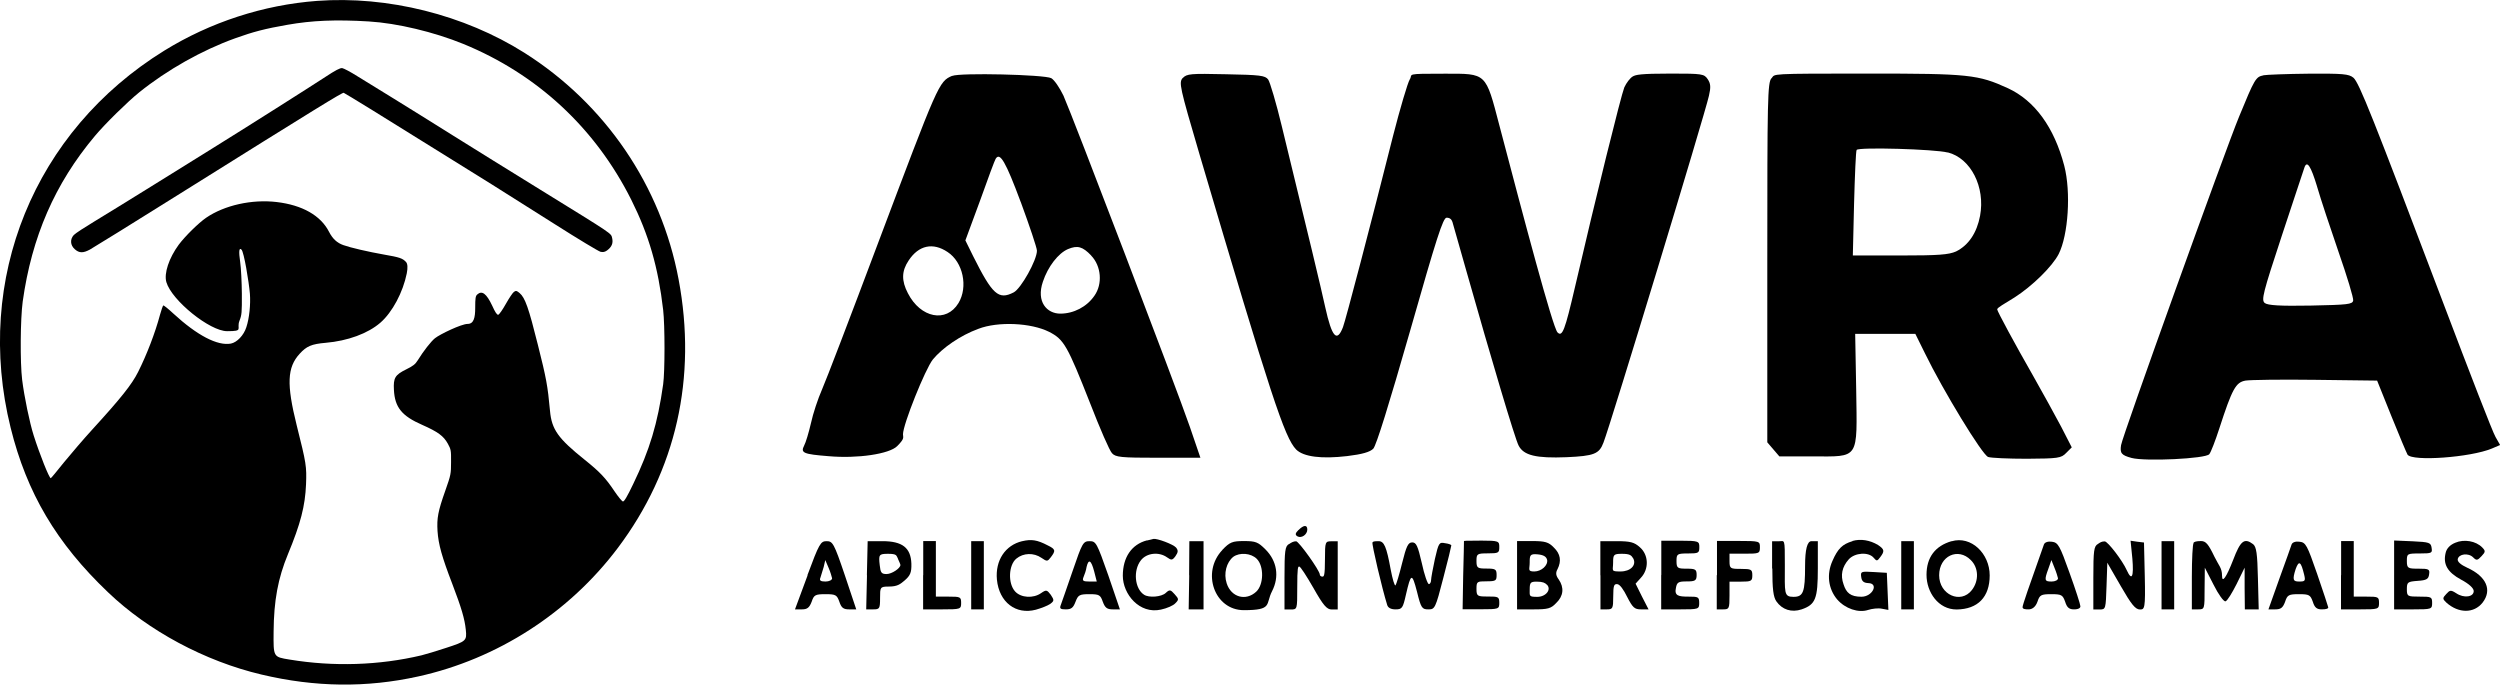 <?xml version="1.0" encoding="UTF-8"?>
<svg id="Capa_1" xmlns="http://www.w3.org/2000/svg" version="1.1" viewBox="0 0 2235.9 612.2">
  <!-- Generator: Adobe Illustrator 29.0.0, SVG Export Plug-In . SVG Version: 2.1.0 Build 186)  -->
  <path d="M283.5.8c-48,3.6-95.5,19.1-136.6,44.5C30.5,117.3-23.4,249.6,9.5,382.5c14.4,58.3,41.1,103.4,87.1,147.2,36,34.5,86.8,61.7,137.3,73.6,48,11.4,94,11.9,140.1,1.7,70.8-15.6,134.9-56.9,178.6-115,52.1-69.3,70.9-152.1,54.3-240.2-15.7-83.7-65.6-156.9-137.9-202.6C415.1,13.2,346.6-3.9,283.5.8ZM330,19.2c25.1,1.5,58.2,9.4,84.4,20.1,66.1,27.1,118,75.2,150.2,139.4,15.7,31.4,24.1,60.4,28.5,98.5,1.6,13.8,1.6,55.2,0,66.5-4.9,35-12.1,58.8-26.8,89.2-5.5,11.5-8.1,15.8-9.2,15.6-.9-.2-4.1-4.1-7.3-8.8-8.2-12.3-13.3-17.6-27-28.6-23.7-19-29.4-27-30.9-43.6-2.1-22.7-3.3-29.1-10.8-58.9-8.3-33.3-11.5-42.4-16.4-46.5-2.6-2.2-3.2-2.3-5-1.1-1.1.7-4.4,5.6-7.3,10.8s-5.9,9.5-6.8,9.7c-1.1.2-2.7-2.1-5.4-8.1-5.1-10.8-9.1-13.9-13.4-10-1.5,1.4-1.8,3.2-1.8,12s-1.3,14.3-6.8,14.3-24.7,9.2-29.2,12.8c-3.6,2.9-10.3,11.5-15.3,19.6-2.3,3.7-4.2,5.2-10.5,8.3-9.9,4.9-11.5,7.6-10.9,18.3.8,15.6,7,23.3,25.3,31.3,14,6.2,19.1,9.9,22.9,16.8,2.8,5.1,3,6,2.9,16.4,0,10.6-.2,11.6-5.1,25.5-6.6,18.6-7.7,24.7-7,36.3.8,11.9,3.9,23,13.2,47.2,8.2,21.5,11.1,31.3,12.1,41.1,1,9.7.4,10.3-17.8,16.2-8.4,2.8-18.2,5.7-21.8,6.6-37.9,9-78.7,10.3-118,3.8-14.7-2.4-14.5-2.1-14.3-25,.2-27.6,3.9-47.7,12.8-69.2,11.4-27.5,15.4-43.2,16.2-62.5.6-16.1.3-18.4-8.4-53-9.1-36.6-8.5-51.6,2.7-63.8,6.2-6.8,10.6-8.7,23.3-9.8,19.7-1.7,37.7-8.3,48.9-18,10.7-9.3,20.2-27.2,23.6-44.1q1.5-7.8-.7-10.2c-3.1-3.3-5.7-4.2-19.6-6.6-14.2-2.5-30.2-6.2-36.5-8.5-5.6-2-9.5-5.6-12.7-11.8-7.4-14.6-23.9-24-46.9-26.7-22-2.6-46.6,2.8-63.1,14.1-6.8,4.7-18.6,16.3-24.4,24-8.8,12-13.4,25.8-11.1,33.6,4.9,16.4,38.9,43.8,54.3,43.8s8.1-1.9,11.1-9.4c2-5.1,2.2-7.2,2.1-24.1-.1-10.2-.7-22.9-1.5-28.3-1.4-9.7-1-13.3,1.2-11.1s6.6,28.8,7.5,39.4c.7,9.6-.5,21.9-3.2,30-2.3,7.2-8.3,13.5-13.8,14.6-12,2.2-30.2-7.3-51.4-26.8-4.6-4.3-8.7-7.6-9.1-7.3s-1.7,4-2.9,8.3c-4.3,16.2-11.9,35.9-19.6,51.2-5.6,11.2-15.5,23.6-41,51.5-7.5,8.2-18.8,21.4-25.2,29.2-6.3,7.9-11.6,14.3-11.9,14.3-1.4,0-9.8-21-15.3-38.3-3.6-11.3-8.4-34.5-10.3-49.7-1.9-15.6-1.6-54.5.5-70,8.1-57.9,28.8-105.5,64.5-148,9.1-10.9,29.4-30.8,39.7-39.1,25-20.1,56-37.6,85.7-48.3,16-5.8,27.2-8.7,46.8-12.1,22.1-3.9,43.3-4.8,73-3Z"/>
  <path d="M291,68.8c-15,9.8-71,45.3-101,63.9-11.8,7.3-36.8,22.9-55.5,34.5s-41.2,25.5-50,30.8-17.1,10.7-18.5,12.2c-3.5,3.8-3.2,9.1.9,12.7,3.9,3.5,7.4,3.6,13.5.3,2.6-1.4,39.1-24,80.9-50.2,123.2-77.1,144.9-90.4,146.1-90,1.5.6,39.2,23.8,80.6,49.7,17.9,11.1,41.2,25.6,51.8,32.2s36.1,22.7,56.7,35.8,38.9,24.1,40.6,24.5c2.3.5,3.8.2,5.8-1.2,4.3-3.2,5.6-6.5,4.6-11-1.2-4.6,2.2-2.3-64.2-43.3-26.3-16.2-61.7-38.2-78.8-48.9-17-10.7-40.7-25.4-52.5-32.7s-26.4-16.3-32.5-20c-6-3.8-12.1-7-13.5-7.2-1.8-.2-5.9,1.9-15,7.9Z"/>
  <g>
    <path d="M851.6,67.8c-12,5.2-12.2,6.1-66.9,151.2-23.7,63.1-45.9,121.2-49.5,129.3s-8.1,21.7-9.9,30.1c-2,8.6-4.7,17.6-6.1,20.1-3.4,6.6-.7,7.7,21.9,9.5,26,2.3,54.3-2,61.3-9s5.2-7.7,5.2-10.6c0-8.8,19.9-58.3,26.7-66.9,8.6-10.4,24.6-21.5,40.7-27.4,17.6-6.8,47.2-5.4,63.3,2.7,13.3,6.8,16.3,12.2,36.8,64.2,8.6,22.2,17.2,42,19.4,44.3,3.2,3.6,7.7,4.1,41.4,4.1h37.7l-9.5-27.8c-12-34.8-105.1-278.5-113-296.1-3.4-7-8.1-14-10.9-15.6-6.1-3.2-81.8-5-88.6-2ZM912.9,180.6c7.9,21.5,14.5,41.1,14.5,43.6,0,8.4-14.2,33.9-20.8,37.3-13.6,7-19,2-36.2-32.3l-7-14.2,13.1-35.5c7-19.7,13.3-36.6,14-37.5,3.8-6.3,9,2.7,22.4,38.7ZM847.5,225.4c13.8,9,18.5,31.2,9.7,45.7-10.9,17.9-33.9,13.3-45.2-8.8-5.9-11.3-5.7-19.9.7-29.4,9-13.6,21.7-16.3,34.8-7.5ZM975.9,228.6c9,9.3,10.4,25.3,2.9,35.9-6.8,9.9-18.5,16-30.5,16s-21.7-10.6-15.6-28.5c4.5-13.6,13.8-25.5,22.4-29.2,8.6-3.6,13.1-2.3,20.8,5.7Z"/>
    <path d="M1057.8,69.7c-3.6,4.1-2.9,7.5,15.1,68.7,64,216.8,76,252.9,86.3,263.6,6.6,6.6,22.8,8.6,45.7,5.9,13.3-1.6,20.3-3.6,23.3-6.6,2.7-2.9,14-39.3,33-105.6,23.7-83.2,29.4-101,32.6-101s4.5,1.8,5.2,3.8c.7,2.3,6.3,21.9,12.4,43.6,22.2,78.4,43.6,150.5,46.8,156.4,4.5,8.8,15.6,11.5,42.9,10.4,24.6-1.1,29.2-2.9,33-13.1,6.6-17,90.6-293.4,94.3-310.1,1.8-7.7,1.6-10.9-1.1-14.9-3.2-4.7-4.7-5-32.8-5s-31.4,1.1-34.1,2.5c-2.5,1.4-5.9,5.9-7.7,9.9-2.9,7.2-25.5,98.3-44.1,178.6-9,38.7-11.3,44.8-15.6,40.5s-30.3-102.6-52-185.1c-12.4-47.5-11.3-46.3-48.6-46.3s-28.3.2-31.6,5.2c-1.8,2.9-8.6,25.8-14.9,50.4-19.9,79.1-42.5,165.2-44.8,171.1-5.4,14-9.9,9-15.8-17.6-4.1-18.8-14.7-62.8-38.9-162.1-5-20.8-10.6-39.6-12.2-41.8-2.7-3.6-7.2-4.1-37.7-4.7-31.6-.7-35-.5-38.7,3.4Z"/>
    <path d="M1584.4,69.9c-3.6,3.8-3.8,18.5-3.8,165v160.7l5.4,6.3,5.4,6.3h29.6c42.3,0,40,3.6,39.1-59.9l-.9-49.7h53.8l8.6,17.4c16.3,33.5,51.3,90.9,56.5,92.7,2.5.9,18.3,1.6,34.8,1.6,27.8-.2,30.5-.5,35-5.2l5-5-9.5-18.5c-5.4-10.2-16.7-30.7-25.3-45.9-15.8-27.6-31.9-57.4-31.9-59s6.8-5.2,15.4-10.6c16-10.2,33.9-27.8,39.6-38.9,8.6-17,11.1-55.4,5-78.9-9-34.4-26.4-58.3-50.4-69.4-26.7-12.2-34.8-13.1-125-13.1s-83,.2-86.3,4.1ZM1742,136.3c20.6,5.2,33.7,31,28.9,56.7-2.9,15.4-10.4,26.4-21.5,31.9-6.6,2.9-15.6,3.6-50,3.6h-42.3l1.1-46.3c.7-25.5,1.6-47.2,2.3-48.1,1.6-2.7,70.1-.7,81.4,2.3Z"/>
    <path d="M2024.3,67.4c-6.8,1.4-7.7,2.7-21.7,36.8-12,28.9-104.7,286.6-105.6,293.9-1.1,7.2.2,9,9.5,11.5,12.2,3.2,66.2.7,69.4-3.4,1.4-1.6,5.4-12,9-23.1,11.5-35.5,14.7-41.1,23.3-42.7,4.1-.7,32.3-1.1,62.6-.7l55.2.7,12.7,31.6c7,17.4,13.6,33,14.5,34.6,4.3,6.3,56.3,2.5,75.3-5.4l7.5-3.2-4.1-7.2c-2.5-4.1-23.3-57.9-46.6-119.4-63.5-167.5-75.3-197.3-80.5-201.9-4.1-3.4-9.5-3.8-40.2-3.6-19.4.2-37.5.9-40.2,1.4ZM2072.3,166.9c3.2,11.1,12,37.5,19.4,59,7.5,21.5,13.3,40.7,12.9,42.9-.7,3.4-4.7,3.8-38,4.5-27.6.5-38.4-.2-41.1-2.3-3.2-2.7-1.8-8.4,15.4-60.6,10.6-31.6,19.4-59,20.1-60.6,2.3-6.6,5.7-1.4,11.3,17Z"/>
    <path d="M1161.3,474c-2.9,2.9-3.2,4.3-.9,5.7,3.6,2,8.8-1.6,8.8-6.1s-3.4-4.1-7.9.5Z"/>
    <path d="M914.2,484c-15.1,3.6-24.2,17.2-22.6,34.4,2,20.3,17,31.6,34.8,26.9,5-1.4,10.6-3.6,12.9-5.2,3.6-2.7,3.6-3.4.5-8.1-3.4-4.5-4.1-4.7-8.6-1.6-7,5-18.1,4.3-23.3-1.4-6.6-7.2-5.9-23.7,1.1-29.4,6.3-5.2,15.6-5.4,22.4-.7,5,3.4,5.4,3.4,8.4-.5,4.5-5.9,4.3-7.2-2.7-10.6-9.5-5-14.7-5.7-22.8-3.8Z"/>
    <path d="M1025.7,483.3c-13.6,3.6-21.5,15.1-21.5,31.6s14.9,34.6,34.1,30.3c5.2-1.1,11.1-3.6,12.9-5.7,3.2-3.2,3.2-3.8-.7-8.1-3.6-4.1-4.5-4.3-7.9-1.1-3.8,3.6-15.1,4.5-19.4,1.6-8.4-5.4-9.9-21.7-2.9-30.7,5.2-6.8,16.3-7.9,23.5-2.7,3.8,2.7,4.7,2.7,7.5-1.1,2.5-3.6,2.5-5.2.5-7.7-2.5-2.9-17.2-8.4-20.3-7.7-.7.2-3.2.9-5.7,1.4Z"/>
    <path d="M1656.8,484c-9,2.7-13.1,6.6-17.9,17.6-5.4,12-3.8,24.9,4.1,34.4,7.2,8.4,19.2,12.4,27.8,9.5,3.4-1.1,9-1.8,12.2-1.1l5.9,1.1-.7-16.5-.7-16.7-11.8-.7c-11.3-.7-11.8-.5-11.1,4.5.5,3.8,2.3,5.2,6.3,5.4,9.7.2,3.8,12.2-6.1,12.2s-13.6-3.6-16-11.1c-2.9-8.1-1.4-15.6,4.7-22.4,5.4-5.9,17.6-6.8,22.2-1.4,2.7,3.2,3.2,3.2,5.9-.5,4.1-5.4,3.8-7-2-10.9-7.2-4.3-15.4-5.7-22.8-3.6Z"/>
    <path d="M1745.4,484c-14.7,4.3-22.4,14.5-22.4,30.1s10.6,31,26.9,31c19-.2,29.6-11.1,29.6-30.5s-16.5-35.7-34.1-30.5ZM1762.6,500.9c7,6.8,7.5,18.5.9,26.9-9.9,12.7-29.2,4.1-29.2-13.3s17-25.1,28.3-13.6Z"/>
    <path d="M2195.9,485.4c-4.5,1.8-7.7,5-8.6,9-2.5,10.2,1.6,17.4,13.8,24,7.2,3.8,11.3,7.7,11.3,10.2,0,5.4-8.8,6.6-15.6,2-5-3.2-5.7-2.9-9,.7-3.4,3.6-3.4,4.3.2,7.7,10.9,9.7,24.6,9.7,32.3,0,8.8-11.3,3.4-23.5-13.6-31.2-5.9-2.7-9-5.4-8.6-7.7.9-4.7,9.5-5.9,13.8-1.6,2.9,2.9,3.8,2.9,7.5-1.1,3.6-3.8,3.6-4.7.7-7.7-5.7-5.9-16.3-7.7-24.2-4.3Z"/>
    <path d="M722.3,514.5l-11.3,30.5h6.3c4.7,0,6.6-1.6,8.6-6.8,2-6.1,3.2-6.8,12.4-6.8s10.2.7,12.4,6.8c1.8,5.4,3.6,6.8,8.8,6.8h6.3l-10.2-30.5c-9.7-28.7-10.9-30.5-16.3-30.5s-6.6,2-17.2,30.5ZM744.2,517.2c0,1.6-2.7,2.9-5.9,2.9-4.5,0-5.7-.9-4.5-3.6.7-2,2-6.3,2.9-9.5l1.4-6.1,2.9,6.8c1.6,3.6,2.9,8.1,3.2,9.5Z"/>
    <path d="M775.4,514.5l-.7,30.5h6.3c5.7,0,6.1-.7,6.1-10.2s0-10.2,7.7-10.2,10.2-2,14.2-5.4c5.2-4.5,6.3-7.2,6.1-15.1-.5-14.2-8.1-20.1-25.8-20.1h-13.3l-.7,30.5ZM803,499.6c1.1,2.5,2.3,5,2.3,5.7,0,2.9-7.7,8.1-12.4,8.1s-5.4-1.4-6.1-7.9c-1.1-9.5-.7-10.2,7.5-10.2s7.2,1.6,8.8,4.3Z"/>
    <path d="M825.6,514.5v30.5h17c16.5,0,17-.2,17-5.7s-.7-5.7-11.3-5.7h-11.3v-49.7h-11.3v30.5Z"/>
    <path d="M868.6,514.5v30.5h11.3v-61h-11.3v30.5Z"/>
    <path d="M959.4,510.4c-5,14.7-9.9,28.5-10.6,30.5-1.4,3.4-.5,4.1,4.5,4.1s6.6-1.6,8.6-6.8c2.3-6.1,3.6-6.8,12.4-6.8s9.9.7,12,6.8c2,5.4,3.8,6.8,9,6.8h6.3l-10.4-30.5c-10.2-28.9-10.9-30.5-16.7-30.5s-6.6,1.6-15.1,26.4ZM978.6,511.1l2.3,9h-6.6c-5.7,0-6.6-.7-5.2-4.1.9-2,2.3-6.1,2.7-9,1.8-7.5,4.1-6.1,6.8,4.1Z"/>
    <path d="M1063.6,514.5l-.5,30.5h13.3v-61h-12.7l-.2,30.5Z"/>
    <path d="M1093.2,491.9c-19,20.1-7,53.8,19.2,53.8s19.2-5.2,25.3-17c6.6-12.9,4.5-26.9-5.9-37.3-6.6-6.6-8.8-7.5-19.2-7.5s-12.7.9-19.4,7.9ZM1124,499.8c6.6,6.6,6.3,23.1-.5,29.4-9.3,8.6-22.4,5-26.4-7.5-2.9-8.8-.2-18.8,5.9-23.7,5.7-4.1,15.8-3.4,21,1.8Z"/>
    <path d="M1152.9,486.5c-3.6,2-4.1,5.9-4.1,30.3v28.3h5.7c5.7,0,5.7-.2,5.7-19.2s.7-19.2,1.8-19.2,6.6,8.6,12.7,19.2c8.8,15.6,12,19.2,16.3,19.2h5.4v-61h-5.7c-5.4,0-5.7.5-5.7,15.8s-.9,15.8-2.3,15.8-2.3-.9-2.3-1.8c0-3.6-18.8-29.8-21.2-29.8s-4.3,1.1-6.3,2.5Z"/>
    <path d="M1227.5,485.1c-.9,1.1,8.6,41.4,13.1,55.8.7,2.7,3.4,4.1,7.5,4.1,5.9,0,6.6-1.1,9.3-13.1,4.5-19.4,5.4-19.9,9.9-2.7,3.6,14.7,4.5,15.8,10.2,15.8s6.3-.7,13.3-28c4.1-15.4,7.2-28.5,7.2-29.2s-2.5-1.6-5.7-2c-5.2-1.1-5.7-.2-9,14.2-1.8,8.4-3.4,17-3.4,18.8s-.9,3.6-2,3.6-4.1-8.4-6.3-18.8c-3.6-15.6-5-18.5-8.6-18.5s-5.2,3.2-9,18.5c-2.5,10.2-5.2,19-5.9,19.9-.9.7-2.7-5.7-4.3-14-3.8-20.8-5.9-25.5-10.9-25.5s-4.7.5-5.4,1.1Z"/>
    <path d="M1309.3,484.4c0,.5-.2,14.2-.7,30.7l-.5,29.8h16.5c15.8,0,16.3-.2,16.3-5.7s-.9-5.7-10.2-5.7-10.2-.2-10.2-6.8.5-6.8,9-6.8,9-.7,9-5.7-.9-5.7-9-5.7-9-.5-9-6.8.5-6.8,10.2-6.8,10.2-.5,10.2-5.7-.5-5.7-15.8-5.7-15.8.2-15.8.5Z"/>
    <path d="M1356.8,514.5v30.5h14.7c12.9,0,15.6-.7,20.3-5.7,6.6-6.3,7.2-13.8,2.3-21-2.7-3.6-2.9-6.1-1.1-9.3,3.6-7.2,2.7-13.6-3.4-19.4-4.5-4.7-7.7-5.7-19.2-5.7h-13.6v30.5ZM1383.7,500.7c.9,5-5.2,10.4-11.5,10.4s-4.1-1.8-4.1-8.1.2-7.9,7.2-7.2c5.2.5,7.7,2,8.4,5ZM1383.5,522.9c4.3,4.3-.9,10.9-8.6,10.9s-6.8-.7-6.8-6.8.9-6.8,6.3-6.8,7.5,1.1,9,2.7Z"/>
    <path d="M1431.4,514.5v30.5h5.7c5.2,0,5.7-.7,5.7-11.3s.9-11.3,3.4-11.3,5.9,5,9,11.3c5,9.7,6.6,11.3,12.4,11.3h6.8l-5.9-11.5-5.7-11.5,4.7-5.2c7.5-7.9,7-20.6-.9-27.4-5-4.5-8.6-5.4-20.8-5.4h-14.5v30.5ZM1460.8,499.6c2.9,5.9-2.5,11.5-11.5,11.5s-6.6-.7-6.6-7.9.5-7.9,7.9-7.9,8.4,1.4,10.2,4.3Z"/>
    <path d="M1485.7,514.5v30.5h17c16.5,0,17-.2,17-5.7s-.9-5.7-9.7-5.7-12.7-.7-11.1-7.9c.9-5,2.3-5.7,9.7-5.7s8.8-.7,8.8-5.7-.9-5.7-9-5.7-9-.5-9-6.8.5-6.8,10.2-6.8,10.2-.5,10.2-5.7-.5-5.7-17-5.7h-17v30.5Z"/>
    <path d="M1535.4,514.5v30.5h5.7c5.4,0,5.7-.7,5.7-12.4v-12.4h10.2c9.3,0,10.2-.5,10.2-5.7s-.9-5.7-10.2-5.7-10.2-.2-10.2-6.8v-6.8h13.6c12.9,0,13.6-.2,13.6-5.7s-.2-5.7-19.2-5.7h-19.2v30.5Z"/>
    <path d="M1585.1,508.4c0,18.5.9,25.5,3.6,29.4,5.2,7.5,13.6,10.2,22.6,7.2,12.4-4.3,14.5-9.3,14.5-36.6v-24.4h-5.7q-5.7,0-5.7,22.2c0,23.5-1.6,27.6-10.4,27.6s-7.7-3.6-7.7-28.5,0-21.2-5.7-21.2h-5.7v24.4Z"/>
    <path d="M1700.4,514.5v30.5h11.3v-61h-11.3v30.5Z"/>
    <path d="M1828.1,486.7c-14.2,40-19.2,54.5-19.2,56.3s2.5,2,5.4,2,6.1-1.8,7.9-6.8c2-6.1,3.2-6.8,12.4-6.8s10.2.7,12.4,6.8c1.6,5.2,3.6,6.8,7.9,6.8s5.9-1.4,5.7-2.9c0-1.4-4.3-14.9-9.7-29.8-8.8-24.6-10.2-27.1-15.8-27.8-3.4-.5-6.3.5-7,2.3ZM1840.6,517.2c0,1.6-2.5,2.9-5.7,2.9-6.3,0-6.8-.9-2.9-11.5l2.7-7.7,2.7,6.8c1.6,3.8,2.9,8.1,3.2,9.5Z"/>
    <path d="M1876.3,486.5c-3.6,2-4.1,5.9-4.1,30.3v28.3h5.7c5.4,0,5.4-.5,6.1-21l.7-20.8,12,20.8c9.5,16.5,13.1,21,17.2,21s5-.5,4.3-30.1l-.7-29.8-5.9-.7-6.1-.9,1.6,16c1.4,16.5-.5,20.3-5,10.4-3.8-8.6-17-25.8-19.7-25.8s-4.1.9-6.1,2.3Z"/>
    <path d="M1933.2,514.5v30.5h11.3v-61h-11.3v30.5Z"/>
    <path d="M1961.9,485.6c-.9.7-1.6,14.5-1.6,30.5v28.9h5.7c5.7,0,5.7-.2,5.7-18.8l.2-18.5,7.9,15.4c4.3,8.6,9,15.1,10.6,14.7s5.9-7.5,9.9-15.4l7.2-14.7v18.5l.2,18.8h12.4l-.7-27.6c-.5-22.6-1.4-28.3-4.3-30.7-7.9-5.9-11.3-3.2-17.9,14.2-6.1,15.6-9.9,21-9.9,14s-2.9-9-6.8-17c-5.4-11.3-7.7-14-12-14s-6.1.7-6.8,1.6Z"/>
    <path d="M2049.6,486.7c-.5,1.6-5.4,15.4-10.9,30.5l-9.9,27.8h6.1c5,0,6.8-1.4,8.8-6.8,2-6.1,3.2-6.8,12.4-6.8s10.2.7,12.4,6.8c1.6,5.2,3.6,6.8,7.9,6.8s5.9-.7,5.9-1.8c-.2-.9-4.5-14.2-9.9-29.8-9-26-10.2-28.3-15.8-28.9-3.4-.5-6.3.5-7,2.3ZM2060.7,513.8c1.4,5.7.9,6.3-4.3,6.3s-6.6-.9-3.2-11.3c2.9-7.9,4.7-6.6,7.5,5Z"/>
    <path d="M2093.7,514.5v30.5h17c16.5,0,17-.2,17-5.7s-.7-5.7-11.3-5.7h-11.3v-49.7h-11.3v30.5Z"/>
    <path d="M2141.2,514.5v30.5h17c16.5,0,17-.2,17-5.7s-.7-5.7-11.3-5.7-11.3-.2-11.3-6.6.7-6.8,9.7-7.5c7.9-.5,9.7-1.6,10.2-5.9.7-4.5-.2-5-9.5-5s-10.4-.2-10.4-6.8.2-6.8,11.5-6.8,11.3-.5,10.6-5.2c-.7-4.5-2-5-17-5.7l-16.5-.7v30.7Z"/>
  </g>
</svg>